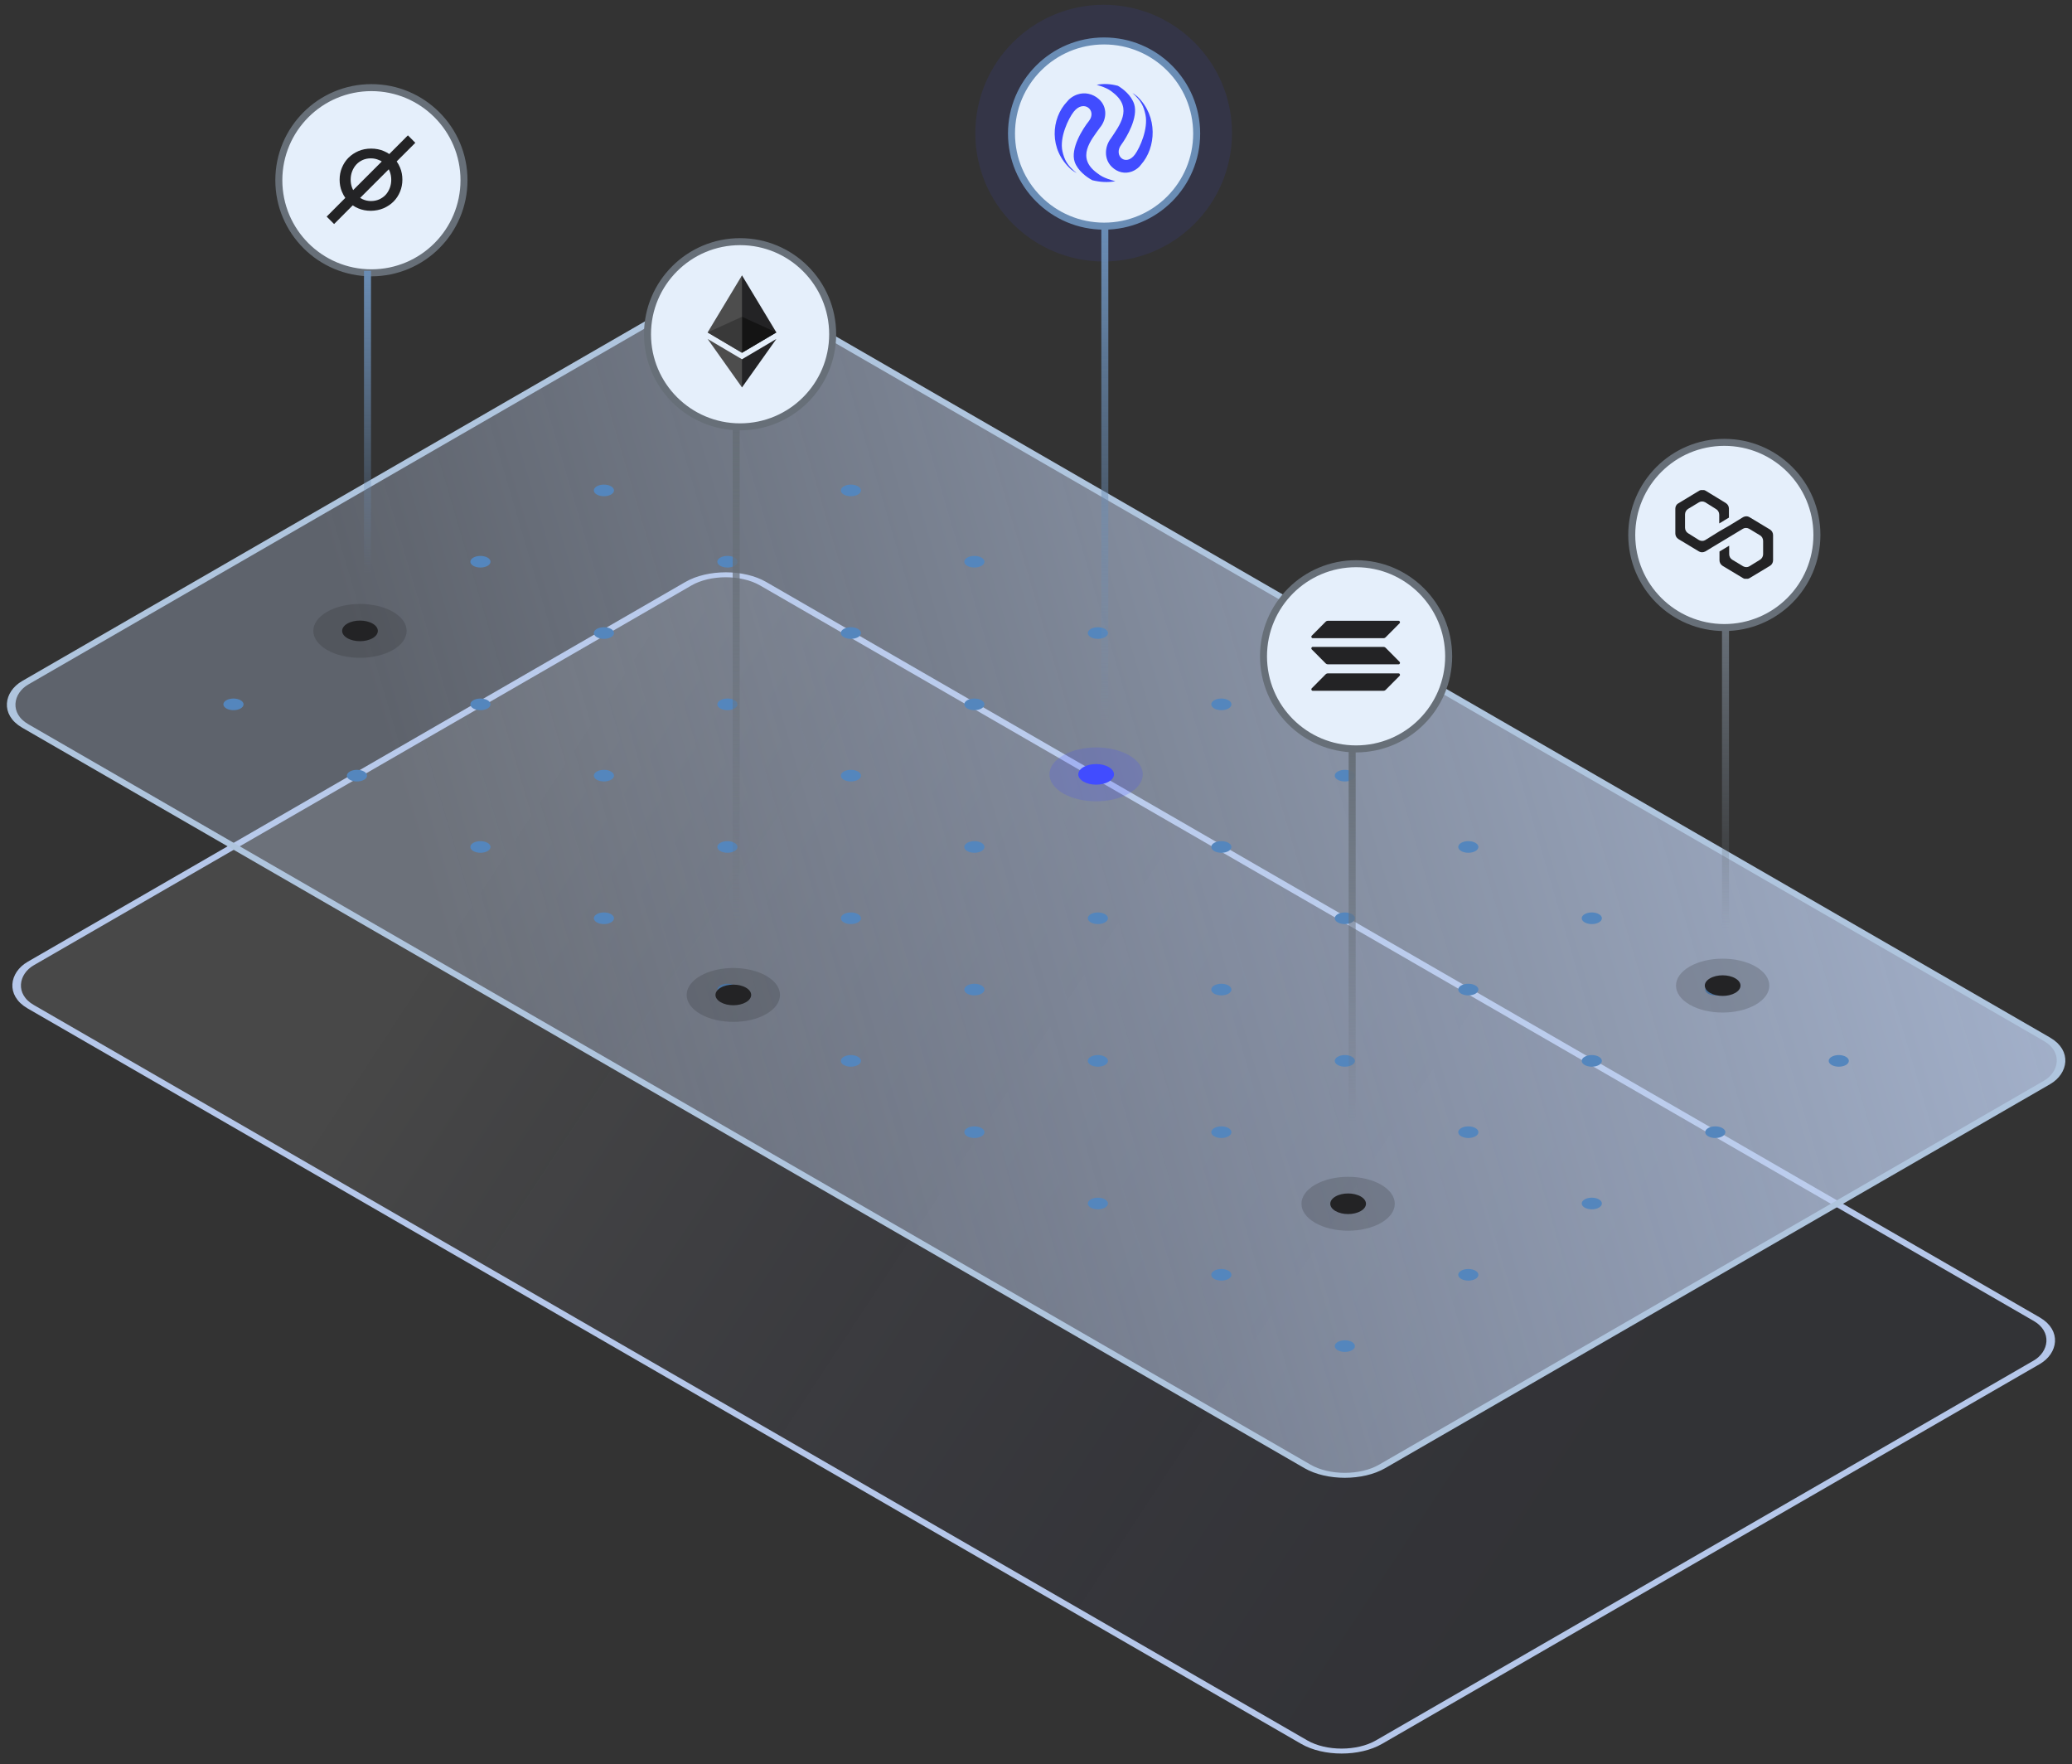 <svg viewBox="0 0 444 378" fill="none" xmlns="http://www.w3.org/2000/svg" class="w-full"><rect x="0" y="0" width="444" height="378" fill="#333333" stroke="none"/><rect x="-4.47035e-08" y="0.75" width="333.626" height="181.243" rx="9.25" transform="matrix(0.866 0.5 -0.866 0.5 156.173 120.062)" fill="url(#paint0_linear_3517_28810)" fill-opacity="0.1" stroke="#B5C7EA" stroke-width="1.5"></rect> <rect x="-4.47035e-08" y="0.75" width="335.776" height="183.003" rx="9.25" transform="matrix(0.866 0.5 -0.866 0.5 156.523 59.028)" fill="url(#paint1_linear_3517_28810)" stroke="#AFC5DE" stroke-width="1.5"></rect> <path d="M210.323 121.231C209.48 121.718 208.113 121.718 207.27 121.231C206.427 120.745 206.427 119.955 207.27 119.469C208.113 118.982 209.48 118.982 210.323 119.469C211.166 119.955 211.166 120.745 210.323 121.231Z" fill="#5486BD"></path> <path d="M289.706 167.063C288.863 167.55 287.496 167.55 286.653 167.063C285.81 166.576 285.81 165.787 286.653 165.3C287.496 164.814 288.863 164.814 289.706 165.3C290.549 165.787 290.549 166.576 289.706 167.063Z" fill="#5486BD"></path> <path d="M369.089 212.895C368.246 213.382 366.879 213.382 366.036 212.895C365.193 212.408 365.193 211.619 366.036 211.132C366.879 210.646 368.246 210.646 369.089 211.132C369.933 211.619 369.933 212.408 369.089 212.895Z" fill="#5486BD"></path> <path d="M157.401 90.677C156.558 91.163 155.191 91.163 154.348 90.677C153.504 90.19 153.504 89.401 154.348 88.914C155.191 88.427 156.558 88.427 157.401 88.914C158.244 89.401 158.244 90.19 157.401 90.677Z" fill="#5486BD"></path> <path d="M236.784 136.509C235.941 136.995 234.574 136.995 233.731 136.509C232.888 136.022 232.888 135.233 233.731 134.746C234.574 134.259 235.941 134.259 236.784 134.746C237.627 135.233 237.627 136.022 236.784 136.509Z" fill="#5486BD"></path> <path d="M316.167 182.341C315.324 182.827 313.957 182.827 313.114 182.341C312.271 181.854 312.271 181.065 313.114 180.578C313.957 180.091 315.324 180.091 316.167 180.578C317.01 181.065 317.01 181.854 316.167 182.341Z" fill="#5486BD"></path> <path d="M395.55 228.172C394.707 228.659 393.34 228.659 392.497 228.172C391.654 227.686 391.654 226.896 392.497 226.41C393.34 225.923 394.707 225.923 395.55 226.41C396.394 226.896 396.394 227.686 395.55 228.172Z" fill="#5486BD"></path> <path d="M183.862 105.954C183.019 106.441 181.652 106.441 180.809 105.954C179.966 105.467 179.966 104.678 180.809 104.191C181.652 103.704 183.019 103.704 183.862 104.191C184.705 104.678 184.705 105.467 183.862 105.954Z" fill="#5486BD"></path> <path d="M263.245 151.786C262.402 152.273 261.035 152.273 260.192 151.786C259.349 151.299 259.349 150.51 260.192 150.023C261.035 149.536 262.402 149.536 263.245 150.023C264.088 150.51 264.088 151.299 263.245 151.786Z" fill="#5486BD"></path> <path d="M342.628 197.618C341.785 198.105 340.418 198.105 339.575 197.618C338.732 197.131 338.732 196.342 339.575 195.855C340.418 195.368 341.785 195.368 342.628 195.855C343.471 196.342 343.471 197.131 342.628 197.618Z" fill="#5486BD"></path> <path d="M183.862 136.509C183.018 136.995 181.652 136.995 180.808 136.509C179.965 136.022 179.965 135.233 180.808 134.746C181.652 134.259 183.018 134.259 183.862 134.746C184.705 135.233 184.705 136.022 183.862 136.509Z" fill="#5486BD"></path> <path d="M263.245 182.341C262.402 182.827 261.035 182.827 260.192 182.341C259.349 181.854 259.348 181.065 260.192 180.578C261.035 180.091 262.402 180.091 263.245 180.578C264.088 181.065 264.088 181.854 263.245 182.341Z" fill="#5486BD"></path> <path d="M342.628 228.173C341.785 228.659 340.418 228.659 339.575 228.173C338.732 227.686 338.732 226.897 339.575 226.41C340.418 225.923 341.785 225.923 342.628 226.41C343.471 226.897 343.471 227.686 342.628 228.173Z" fill="#5486BD"></path> <path d="M130.939 105.954C130.096 106.441 128.729 106.441 127.886 105.954C127.043 105.467 127.043 104.678 127.886 104.191C128.729 103.705 130.096 103.705 130.939 104.191C131.783 104.678 131.783 105.467 130.939 105.954Z" fill="#5486BD"></path> <path d="M210.323 151.786C209.48 152.273 208.113 152.273 207.269 151.786C206.426 151.299 206.426 150.51 207.269 150.023C208.113 149.536 209.48 149.536 210.323 150.023C211.166 150.51 211.166 151.299 210.323 151.786Z" fill="#5486BD"></path> <path d="M289.706 197.618C288.863 198.105 287.496 198.105 286.653 197.618C285.81 197.131 285.81 196.342 286.653 195.855C287.496 195.368 288.863 195.368 289.706 195.855C290.549 196.342 290.549 197.131 289.706 197.618Z" fill="#5486BD"></path> <path d="M369.089 243.45C368.246 243.937 366.879 243.937 366.036 243.45C365.193 242.963 365.193 242.174 366.036 241.687C366.879 241.2 368.246 241.2 369.089 241.687C369.932 242.174 369.932 242.963 369.089 243.45Z" fill="#5486BD"></path> <path d="M157.401 121.231C156.557 121.718 155.19 121.718 154.347 121.231C153.504 120.745 153.504 119.955 154.347 119.469C155.19 118.982 156.557 118.982 157.401 119.469C158.244 119.955 158.244 120.745 157.401 121.231Z" fill="#5486BD"></path> <path d="M236.784 167.063C235.941 167.55 234.574 167.55 233.731 167.063C232.887 166.577 232.887 165.787 233.731 165.301C234.574 164.814 235.941 164.814 236.784 165.301C237.627 165.787 237.627 166.577 236.784 167.063Z" fill="#5486BD"></path> <path d="M316.167 212.895C315.324 213.382 313.957 213.382 313.114 212.895C312.271 212.408 312.271 211.619 313.114 211.132C313.957 210.646 315.324 210.646 316.167 211.132C317.01 211.619 317.01 212.408 316.167 212.895Z" fill="#5486BD"></path> <path d="M157.4 151.786C156.557 152.273 155.19 152.273 154.347 151.786C153.504 151.299 153.504 150.51 154.347 150.023C155.19 149.537 156.557 149.537 157.4 150.023C158.243 150.51 158.243 151.299 157.4 151.786Z" fill="#5486BD"></path> <path d="M236.783 197.618C235.94 198.105 234.573 198.105 233.73 197.618C232.887 197.131 232.887 196.342 233.73 195.855C234.573 195.368 235.94 195.368 236.783 195.855C237.627 196.342 237.627 197.131 236.783 197.618Z" fill="#5486BD"></path> <path d="M316.167 243.45C315.324 243.937 313.957 243.937 313.114 243.45C312.27 242.963 312.27 242.174 313.114 241.687C313.957 241.2 315.324 241.2 316.167 241.687C317.01 242.174 317.01 242.963 316.167 243.45Z" fill="#5486BD"></path> <path d="M104.478 121.231C103.635 121.718 102.268 121.718 101.425 121.231C100.582 120.745 100.582 119.955 101.425 119.469C102.268 118.982 103.635 118.982 104.478 119.469C105.321 119.955 105.321 120.745 104.478 121.231Z" fill="#5486BD"></path> <path d="M183.861 167.063C183.018 167.55 181.651 167.55 180.808 167.063C179.965 166.577 179.965 165.787 180.808 165.301C181.651 164.814 183.018 164.814 183.861 165.301C184.704 165.787 184.704 166.577 183.861 167.063Z" fill="#5486BD"></path> <path d="M263.245 212.895C262.401 213.382 261.035 213.382 260.191 212.895C259.348 212.409 259.348 211.619 260.191 211.133C261.035 210.646 262.401 210.646 263.245 211.133C264.088 211.619 264.088 212.409 263.245 212.895Z" fill="#5486BD"></path> <path d="M342.628 258.727C341.785 259.214 340.418 259.214 339.575 258.727C338.731 258.241 338.731 257.451 339.575 256.965C340.418 256.478 341.785 256.478 342.628 256.965C343.471 257.451 343.471 258.241 342.628 258.727Z" fill="#5486BD"></path> <path d="M130.939 136.509C130.096 136.996 128.729 136.996 127.886 136.509C127.043 136.022 127.043 135.233 127.886 134.746C128.729 134.259 130.096 134.259 130.939 134.746C131.782 135.233 131.782 136.022 130.939 136.509Z" fill="#5486BD"></path> <path d="M210.322 182.341C209.479 182.828 208.112 182.828 207.269 182.341C206.426 181.854 206.426 181.065 207.269 180.578C208.112 180.091 209.479 180.091 210.322 180.578C211.166 181.065 211.166 181.854 210.322 182.341Z" fill="#5486BD"></path> <path d="M289.706 228.173C288.863 228.659 287.496 228.659 286.652 228.173C285.809 227.686 285.809 226.897 286.652 226.41C287.496 225.923 288.863 225.923 289.706 226.41C290.549 226.897 290.549 227.686 289.706 228.173Z" fill="#5486BD"></path> <path d="M130.94 167.064C130.097 167.55 128.73 167.55 127.887 167.064C127.043 166.577 127.043 165.788 127.887 165.301C128.73 164.814 130.097 164.814 130.94 165.301C131.783 165.788 131.783 166.577 130.94 167.064Z" fill="#5486BD"></path> <path d="M210.323 212.895C209.48 213.382 208.113 213.382 207.27 212.895C206.427 212.409 206.427 211.619 207.27 211.133C208.113 210.646 209.48 210.646 210.323 211.133C211.166 211.619 211.166 212.409 210.323 212.895Z" fill="#5486BD"></path> <path d="M289.706 258.727C288.863 259.214 287.496 259.214 286.653 258.727C285.81 258.241 285.81 257.451 286.653 256.965C287.496 256.478 288.863 256.478 289.706 256.965C290.549 257.451 290.549 258.241 289.706 258.727Z" fill="#5486BD"></path> <path d="M78.018 136.509C77.174 136.996 75.808 136.996 74.964 136.509C74.121 136.022 74.121 135.233 74.964 134.746C75.808 134.259 77.174 134.259 78.018 134.746C78.861 135.233 78.861 136.022 78.018 136.509Z" fill="#5486BD"></path> <path d="M157.401 182.341C156.558 182.828 155.191 182.828 154.348 182.341C153.504 181.854 153.504 181.065 154.348 180.578C155.191 180.091 156.558 180.091 157.401 180.578C158.244 181.065 158.244 181.854 157.401 182.341Z" fill="#5486BD"></path> <path d="M236.784 228.173C235.941 228.66 234.574 228.66 233.731 228.173C232.888 227.686 232.888 226.897 233.731 226.41C234.574 225.923 235.941 225.923 236.784 226.41C237.627 226.897 237.627 227.686 236.784 228.173Z" fill="#5486BD"></path> <path d="M316.167 274.005C315.324 274.491 313.957 274.491 313.114 274.005C312.271 273.518 312.271 272.729 313.114 272.242C313.957 271.755 315.324 271.755 316.167 272.242C317.01 272.729 317.01 273.518 316.167 274.005Z" fill="#5486BD"></path> <path d="M104.479 151.786C103.636 152.273 102.269 152.273 101.425 151.786C100.582 151.299 100.582 150.51 101.425 150.023C102.269 149.537 103.636 149.537 104.479 150.023C105.322 150.51 105.322 151.299 104.479 151.786Z" fill="#5486BD"></path> <path d="M183.862 197.618C183.019 198.105 181.652 198.105 180.809 197.618C179.966 197.131 179.966 196.342 180.809 195.855C181.652 195.369 183.019 195.369 183.862 195.855C184.705 196.342 184.705 197.131 183.862 197.618Z" fill="#5486BD"></path> <path d="M263.245 243.45C262.402 243.937 261.035 243.937 260.192 243.45C259.349 242.963 259.349 242.174 260.192 241.687C261.035 241.201 262.402 241.201 263.245 241.687C264.088 242.174 264.088 242.963 263.245 243.45Z" fill="#5486BD"></path> <path d="M104.479 182.341C103.636 182.828 102.269 182.828 101.426 182.341C100.582 181.854 100.582 181.065 101.426 180.578C102.269 180.091 103.636 180.091 104.479 180.578C105.322 181.065 105.322 181.854 104.479 182.341Z" fill="#5486BD"></path> <path d="M183.862 228.173C183.019 228.66 181.652 228.66 180.809 228.173C179.966 227.686 179.966 226.897 180.809 226.41C181.652 225.923 183.019 225.923 183.862 226.41C184.705 226.897 184.705 227.686 183.862 228.173Z" fill="#5486BD"></path> <path d="M263.245 274.005C262.402 274.492 261.035 274.492 260.192 274.005C259.349 273.518 259.349 272.729 260.192 272.242C261.035 271.755 262.402 271.755 263.245 272.242C264.088 272.729 264.088 273.518 263.245 274.005Z" fill="#5486BD"></path> <path d="M51.557 151.786C50.714 152.273 49.347 152.273 48.503 151.786C47.66 151.3 47.66 150.51 48.503 150.024C49.347 149.537 50.714 149.537 51.557 150.024C52.4 150.51 52.4 151.3 51.557 151.786Z" fill="#5486BD"></path> <path d="M130.94 197.618C130.097 198.105 128.73 198.105 127.887 197.618C127.044 197.131 127.044 196.342 127.887 195.855C128.73 195.369 130.097 195.369 130.94 195.855C131.783 196.342 131.783 197.131 130.94 197.618Z" fill="#5486BD"></path> <path d="M210.323 243.45C209.48 243.937 208.113 243.937 207.27 243.45C206.427 242.963 206.427 242.174 207.27 241.687C208.113 241.201 209.48 241.201 210.323 241.687C211.166 242.174 211.166 242.963 210.323 243.45Z" fill="#5486BD"></path> <path d="M289.706 289.282C288.863 289.769 287.496 289.769 286.653 289.282C285.81 288.795 285.81 288.006 286.653 287.519C287.496 287.033 288.863 287.033 289.706 287.519C290.549 288.006 290.549 288.795 289.706 289.282Z" fill="#5486BD"></path> <path d="M78.018 167.064C77.175 167.55 75.808 167.55 74.965 167.064C74.121 166.577 74.121 165.788 74.965 165.301C75.808 164.814 77.175 164.814 78.018 165.301C78.861 165.788 78.861 166.577 78.018 167.064Z" fill="#5486BD"></path> <path d="M157.401 212.896C156.558 213.382 155.191 213.382 154.348 212.896C153.505 212.409 153.505 211.62 154.348 211.133C155.191 210.646 156.558 210.646 157.401 211.133C158.244 211.62 158.244 212.409 157.401 212.896Z" fill="#5486BD"></path> <path d="M236.784 258.727C235.941 259.214 234.574 259.214 233.731 258.727C232.888 258.241 232.888 257.451 233.731 256.965C234.574 256.478 235.941 256.478 236.784 256.965C237.627 257.451 237.627 258.241 236.784 258.727Z" fill="#5486BD"></path> <circle cx="369.499" cy="114.612" r="19.839" fill="#E5EFFB" stroke="#676F78" stroke-width="1.5"></circle> <line x1="369.75" y1="134.023" x2="369.75" y2="201.023" stroke="url(#paint2_linear_3517_28810)" stroke-width="1.5"></line> <g clip-path="url(#clip0_3517_28810)"><path d="M374.859 110.785C374.477 110.558 373.984 110.558 373.547 110.785L370.484 112.657L368.406 113.848L365.398 115.719C365.016 115.946 364.523 115.946 364.086 115.719L361.734 114.245C361.352 114.018 361.078 113.564 361.078 113.054V110.218C361.078 109.764 361.297 109.311 361.734 109.027L364.086 107.609C364.469 107.382 364.961 107.382 365.398 107.609L367.75 109.084C368.133 109.311 368.406 109.764 368.406 110.275V112.146L370.484 110.899V108.97C370.484 108.516 370.266 108.063 369.828 107.779L365.453 105.114C365.07 104.887 364.578 104.887 364.141 105.114L359.656 107.836C359.219 108.063 359 108.516 359 108.97V114.302C359 114.755 359.219 115.209 359.656 115.493L364.086 118.158C364.469 118.385 364.961 118.385 365.398 118.158L368.406 116.343L370.484 115.096L373.492 113.281C373.875 113.054 374.367 113.054 374.805 113.281L377.156 114.699C377.539 114.925 377.812 115.379 377.812 115.89V118.725C377.812 119.179 377.594 119.633 377.156 119.916L374.859 121.334C374.477 121.561 373.984 121.561 373.547 121.334L371.195 119.916C370.812 119.69 370.539 119.236 370.539 118.725V116.911L368.461 118.158V120.03C368.461 120.484 368.68 120.937 369.117 121.221L373.547 123.887C373.93 124.114 374.422 124.114 374.859 123.887L379.289 121.221C379.672 120.994 379.945 120.54 379.945 120.03V114.642C379.945 114.188 379.727 113.734 379.289 113.451L374.859 110.785Z" fill="#232325"></path></g> <path d="M295.955 261.987C292.05 264.242 285.719 264.242 281.814 261.987C277.909 259.732 277.909 256.077 281.814 253.823C285.719 251.568 292.05 251.568 295.955 253.823C299.861 256.077 299.861 259.733 295.955 261.987Z" fill="#232325" fill-opacity="0.2"></path> <path d="M291.59 259.466C290.096 260.329 287.674 260.329 286.18 259.466C284.686 258.604 284.686 257.205 286.18 256.343C287.674 255.48 290.096 255.48 291.59 256.343C293.084 257.205 293.084 258.604 291.59 259.466Z" fill="#232325"></path> <circle cx="290.589" cy="140.612" r="19.839" fill="#E5EFFB" stroke="#676F78" stroke-width="1.5"></circle> <line x1="289.75" y1="160.023" x2="289.75" y2="243.023" stroke="url(#paint3_linear_3517_28810)" stroke-width="1.5"></line> <path d="M241.955 169.987C238.05 172.242 231.719 172.242 227.814 169.987C223.909 167.732 223.909 164.077 227.814 161.823C231.719 159.568 238.05 159.568 241.955 161.823C245.861 164.077 245.861 167.733 241.955 169.987Z" fill="#414CFF" fill-opacity="0.2"></path> <path d="M237.59 167.466C236.096 168.329 233.674 168.329 232.18 167.466C230.686 166.604 230.686 165.205 232.18 164.343C233.674 163.48 236.096 163.48 237.59 164.343C239.084 165.205 239.084 166.604 237.59 167.466Z" fill="#414CFF"></path> <circle cx="236.5" cy="28.523" r="27.5" fill="#414CFF" fill-opacity="0.1"></circle> <circle cx="236.589" cy="28.612" r="19.839" fill="#E5EFFB" stroke="#6A8DB5" stroke-width="1.5"></circle> <path d="M228.667 21.764C228.803 21.602 228.948 21.445 229.093 21.289C229.099 21.281 229.114 21.28 229.121 21.272C229.134 21.256 229.155 21.247 229.169 21.231L229.182 21.216C229.282 21.127 229.391 21.032 229.514 20.948C229.952 20.633 230.406 20.393 230.886 20.235C232.423 19.724 234.134 20.039 235.476 21.239C237.35 22.904 237.182 25.583 235.687 27.364C233.796 30.02 230.549 33.724 235.045 37.044C235.854 37.641 236.453 38.133 239 38.83C237.333 39.121 235.79 39.031 234.071 38.615C232.855 37.965 230.944 36.573 230.292 34.692C229.308 31.84 232.023 27.578 233.334 25.936C235.136 23.664 232.22 21.205 230.075 23.951C228.953 25.382 226.992 29.432 227.673 32.435C228.071 34.139 228.603 35.381 230.71 37.086C230.32 36.868 229.94 36.62 229.572 36.343C224.677 32.022 225.247 25.344 228.667 21.764Z" fill="#414CFF"></path> <path d="M244.539 35.236C244.413 35.398 244.28 35.555 244.146 35.711C244.14 35.719 244.126 35.72 244.12 35.728C244.108 35.744 244.088 35.753 244.076 35.769L244.064 35.784C243.971 35.873 243.871 35.968 243.757 36.052C243.353 36.367 242.933 36.607 242.491 36.764C241.072 37.276 239.493 36.961 238.254 35.761C236.525 34.096 236.679 31.417 238.06 29.636C239.805 26.98 242.802 23.276 238.65 19.956C237.905 19.359 237.351 18.867 235 18.17C236.538 17.879 237.963 17.969 239.549 18.385C240.672 19.035 242.436 20.428 243.037 22.308C243.945 25.16 241.44 29.422 240.23 31.064C238.567 33.336 241.258 35.795 243.238 33.049C244.273 31.618 246.084 27.568 245.455 24.565C245.087 22.861 244.597 21.619 242.652 19.914C243.012 20.132 243.362 20.38 243.703 20.657C248.22 24.976 247.696 31.656 244.539 35.236Z" fill="#414CFF"></path> <line x1="236.75" y1="49.023" x2="236.75" y2="158.023" stroke="url(#paint4_linear_3517_28810)" stroke-width="1.5"></line> <circle cx="158.589" cy="71.612" r="19.839" fill="#E5EFFB" stroke="#676F78" stroke-width="1.5"></circle> <path d="M158.997 59L158.836 59.547V75.416L158.997 75.577L166.363 71.222L158.997 59Z" fill="#232325"></path> <path d="M158.997 59L151.631 71.223L158.997 75.577V67.874V59Z" fill="#4D4D4D"></path> <path d="M158.997 76.971L158.906 77.082V82.735L158.997 83L166.368 72.619L158.997 76.971Z" fill="#232325"></path> <path d="M158.997 83V76.971L151.631 72.619L158.997 83Z" fill="#4D4D4D"></path> <path d="M158.998 75.577L166.364 71.222L158.998 67.874V75.577Z" fill="#141414"></path> <path d="M151.631 71.222L158.997 75.577V67.874L151.631 71.222Z" fill="#393939"></path> <line x1="157.75" y1="92.023" x2="157.75" y2="203.023" stroke="url(#paint5_linear_3517_28810)" stroke-width="1.5"></line> <path d="M164.211 217.247C160.306 219.501 153.975 219.501 150.07 217.247C146.165 214.992 146.165 211.337 150.07 209.082C153.975 206.828 160.306 206.828 164.211 209.082C168.116 211.337 168.116 214.992 164.211 217.247Z" fill="#232325" fill-opacity="0.2"></path> <path d="M159.846 214.726C158.352 215.589 155.93 215.589 154.436 214.726C152.942 213.864 152.942 212.465 154.436 211.603C155.93 210.74 158.352 210.74 159.846 211.603C161.339 212.465 161.339 213.864 159.846 214.726Z" fill="#232325"></path> <circle cx="79.589" cy="38.612" r="19.839" fill="#E5EFFB" stroke="#676F78" stroke-width="1.5"></circle> <path d="M81.806 34.601L75.674 40.733C75.603 40.574 75.514 40.414 75.461 40.255C75.249 39.705 75.143 39.103 75.143 38.482C75.143 37.862 75.249 37.259 75.461 36.71C75.674 36.16 75.974 35.664 76.345 35.257C76.716 34.849 77.176 34.53 77.706 34.282C78.236 34.051 78.82 33.927 79.456 33.927C80.092 33.927 80.675 34.051 81.223 34.299C81.435 34.37 81.63 34.477 81.806 34.601ZM81.259 42.718C80.728 42.949 80.145 43.073 79.509 43.073C78.873 43.073 78.289 42.949 77.741 42.701C77.547 42.612 77.353 42.506 77.176 42.399L83.309 36.267C83.379 36.426 83.468 36.586 83.521 36.745C83.733 37.295 83.839 37.897 83.839 38.518C83.839 39.138 83.733 39.741 83.521 40.29C83.309 40.84 83.008 41.336 82.637 41.743C82.248 42.151 81.806 42.47 81.259 42.718ZM82.195 44.615C83.008 44.26 83.733 43.782 84.334 43.179C84.935 42.577 85.394 41.867 85.73 41.052C86.066 40.237 86.225 39.386 86.225 38.482C86.225 37.578 86.066 36.71 85.73 35.912C85.536 35.434 85.288 34.991 85.006 34.583L89 30.595L87.409 29L83.415 33.006C83.061 32.758 82.673 32.545 82.248 32.367C81.435 32.013 80.516 31.836 79.526 31.836C78.537 31.836 77.635 32.013 76.805 32.367C75.992 32.722 75.267 33.201 74.666 33.803C74.065 34.406 73.606 35.115 73.27 35.93C72.934 36.745 72.775 37.596 72.775 38.5C72.775 39.404 72.934 40.272 73.27 41.07C73.464 41.548 73.712 41.992 73.994 42.399L70 46.405L71.591 48L75.585 43.994C75.939 44.242 76.327 44.455 76.752 44.633C77.565 44.987 78.484 45.164 79.474 45.164C80.463 45.147 81.365 44.969 82.195 44.615Z" fill="#232325"></path> <line x1="78.75" y1="58.023" x2="78.75" y2="125.023" stroke="url(#paint6_linear_3517_28810)" stroke-width="1.5"></line> <g clip-path="url(#clip1_3517_28810)"><path d="M284.087 144.448C284.202 144.333 284.36 144.266 284.527 144.266H299.69C299.968 144.266 300.106 144.602 299.91 144.8L296.915 147.817C296.8 147.933 296.642 148 296.475 148H281.311C281.034 148 280.896 147.663 281.092 147.466L284.087 144.448Z" fill="#232325"></path> <path d="M284.085 133.183C284.205 133.067 284.362 133 284.525 133H299.688C299.966 133 300.104 133.337 299.908 133.534L296.913 136.551C296.798 136.667 296.64 136.734 296.473 136.734H281.31C281.032 136.734 280.894 136.397 281.09 136.2L284.085 133.183Z" fill="#232325"></path> <path d="M296.915 138.78C296.8 138.664 296.642 138.597 296.475 138.597H281.311C281.034 138.597 280.896 138.934 281.092 139.131L284.087 142.148C284.202 142.264 284.36 142.331 284.527 142.331H299.69C299.968 142.331 300.106 141.994 299.91 141.797L296.915 138.78Z" fill="#232325"></path></g> <path d="M376.211 215.247C372.306 217.501 365.975 217.501 362.07 215.247C358.165 212.992 358.165 209.337 362.07 207.082C365.975 204.828 372.306 204.828 376.211 207.082C380.116 209.337 380.116 212.992 376.211 215.247Z" fill="#232325" fill-opacity="0.2"></path> <path d="M371.846 212.726C370.352 213.589 367.93 213.589 366.436 212.726C364.942 211.864 364.942 210.465 366.436 209.603C367.93 208.74 370.352 208.74 371.846 209.603C373.339 210.465 373.339 211.864 371.846 212.726Z" fill="#232325"></path> <path d="M84.211 139.247C80.306 141.501 73.975 141.501 70.07 139.247C66.165 136.992 66.165 133.337 70.07 131.082C73.975 128.828 80.306 128.828 84.211 131.082C88.116 133.337 88.116 136.992 84.211 139.247Z" fill="#232325" fill-opacity="0.2"></path> <path d="M79.846 136.726C78.352 137.589 75.93 137.589 74.436 136.726C72.942 135.864 72.942 134.465 74.436 133.603C75.93 132.74 78.352 132.74 79.846 133.603C81.339 134.465 81.339 135.864 79.846 136.726Z" fill="#232325"></path> <defs><linearGradient id="paint0_linear_3517_28810" x1="-3.431" y1="4.103" x2="215.426" y2="-94.23" gradientUnits="userSpaceOnUse"><stop stop-color="white"></stop> <stop offset="1" stop-color="#2F37B1" stop-opacity="0.3"></stop></linearGradient> <linearGradient id="paint1_linear_3517_28810" x1="328.044" y1="1.696" x2="171.118" y2="223.108" gradientUnits="userSpaceOnUse"><stop stop-color="#BDCEEE" stop-opacity="0.8"></stop> <stop offset="1" stop-color="#C2D2F0" stop-opacity="0.3"></stop></linearGradient> <linearGradient id="paint2_linear_3517_28810" x1="368" y1="134.023" x2="368" y2="198.819" gradientUnits="userSpaceOnUse"><stop stop-color="#676F78"></stop> <stop offset="1" stop-color="#676F78" stop-opacity="0"></stop></linearGradient> <linearGradient id="paint3_linear_3517_28810" x1="288" y1="160.023" x2="288" y2="240.293" gradientUnits="userSpaceOnUse"><stop stop-color="#676F78"></stop> <stop offset="1" stop-color="#676F78" stop-opacity="0"></stop></linearGradient> <linearGradient id="paint4_linear_3517_28810" x1="235" y1="49.023" x2="235" y2="154.438" gradientUnits="userSpaceOnUse"><stop stop-color="#6A8DB5"></stop> <stop offset="1" stop-color="#6A8DB5" stop-opacity="0"></stop></linearGradient> <linearGradient id="paint5_linear_3517_28810" x1="156" y1="92.023" x2="156" y2="199.372" gradientUnits="userSpaceOnUse"><stop stop-color="#676F78"></stop> <stop offset="1" stop-color="#676F78" stop-opacity="0"></stop></linearGradient> <linearGradient id="paint6_linear_3517_28810" x1="77" y1="58.023" x2="77" y2="122.819" gradientUnits="userSpaceOnUse"><stop stop-color="#6A8DB5"></stop> <stop offset="1" stop-color="#6A8DB5" stop-opacity="0"></stop></linearGradient> <clipPath id="clip0_3517_28810"><rect width="21" height="19" fill="white" transform="translate(359 105)"></rect></clipPath> <clipPath id="clip1_3517_28810"><rect width="19" height="15" fill="white" transform="translate(281 133)"></rect></clipPath></defs></svg>